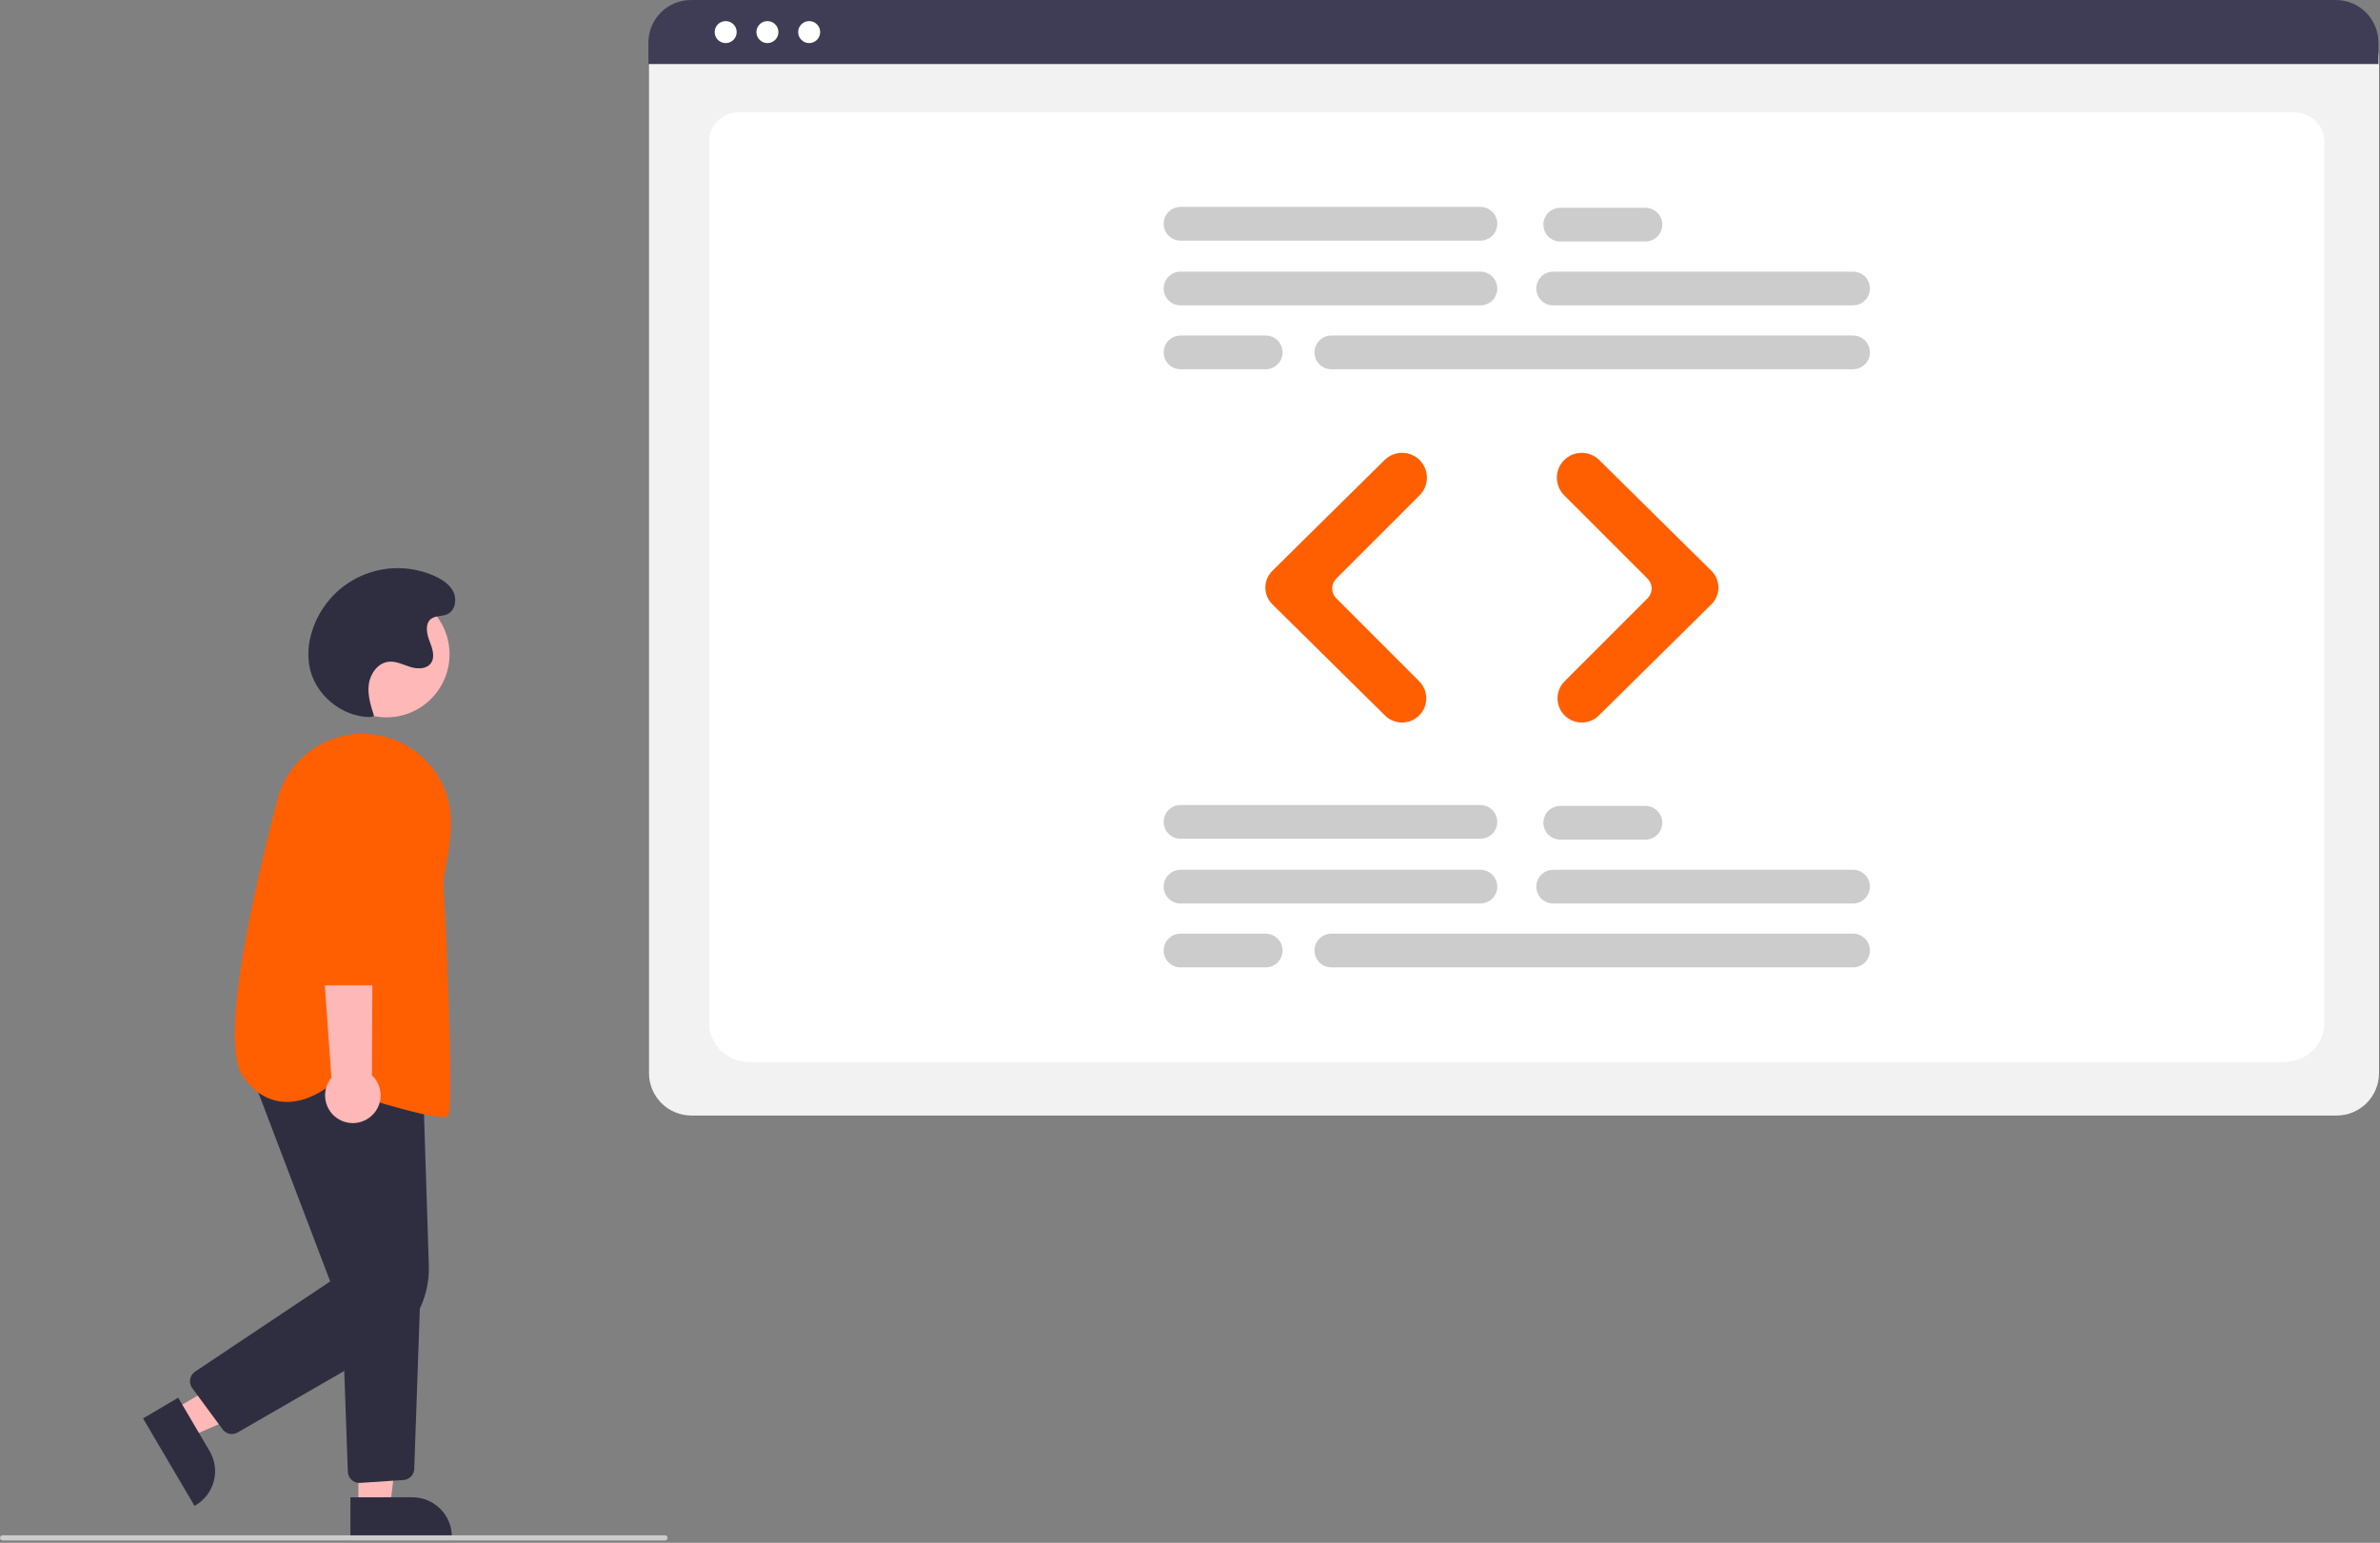 <svg width="927" height="601" viewBox="0 0 927 601" fill="none" xmlns="http://www.w3.org/2000/svg">
<rect x="0" y="0" width="927" height="601" fill="#808080" stroke="none"/>
<g clip-path="url(#clip0_24_574)">
<path d="M150.534 279.434C164.099 279.434 175.095 268.437 175.095 254.873C175.095 241.308 164.099 230.312 150.534 230.312C136.969 230.312 125.973 241.308 125.973 254.873C125.973 268.437 136.969 279.434 150.534 279.434Z" fill="#FFB8B8"/>
<path d="M67.543 549.197L73.762 559.763L117.474 540.803L108.295 525.21L67.543 549.197Z" fill="#FFB8B8"/>
<path d="M69.406 544.472L81.654 565.279L81.654 565.28C82.679 567.021 83.351 568.947 83.632 570.948C83.912 572.949 83.796 574.986 83.289 576.942C82.782 578.898 81.896 580.735 80.679 582.349C79.462 583.962 77.94 585.32 76.199 586.344L75.768 586.598L55.715 552.531L69.406 544.472Z" fill="#2F2E41"/>
<path d="M139.6 587.26L151.86 587.259L157.692 539.971L139.598 539.972L139.6 587.26Z" fill="#FFB8B8"/>
<path d="M136.473 583.257L160.617 583.256H160.618C162.638 583.256 164.639 583.654 166.506 584.427C168.373 585.2 170.069 586.334 171.498 587.762C172.927 589.191 174.06 590.887 174.833 592.754C175.606 594.621 176.004 596.622 176.004 598.642V599.142L136.474 599.144L136.473 583.257Z" fill="#2F2E41"/>
<path d="M90.311 558.61C89.606 558.61 88.91 558.445 88.281 558.126C87.651 557.808 87.105 557.345 86.687 556.777L74.864 540.718C74.503 540.228 74.245 539.671 74.106 539.078C73.967 538.486 73.95 537.872 74.055 537.273C74.16 536.673 74.386 536.102 74.718 535.592C75.05 535.083 75.482 534.646 75.988 534.308L128.602 499.167L96.856 415.692L164.745 421.294L167.031 493.028C167.246 499.561 165.68 506.029 162.502 511.74C159.323 517.451 154.651 522.191 148.986 525.452L92.56 558.005C91.876 558.401 91.101 558.61 90.311 558.61V558.61Z" fill="#2F2E41"/>
<path d="M139.97 577.66C138.806 577.657 137.687 577.204 136.85 576.395C136.013 575.586 135.523 574.483 135.481 573.32L132.993 503.438L163.802 501.815L161.348 572.199C161.312 573.314 160.862 574.375 160.086 575.177C159.309 575.978 158.262 576.461 157.149 576.532L140.276 577.65C140.174 577.657 140.072 577.66 139.97 577.66Z" fill="#2F2E41"/>
<path d="M172.602 435.171C164.763 435.171 137.385 426.355 127.88 423.212C126.459 424.35 118.647 430.191 109.529 429.123C103.903 428.463 98.951 425.279 94.808 419.658C85.661 407.243 96.959 354.006 108.047 311.532C110.27 302.946 115.735 295.557 123.293 290.917C130.851 286.277 139.914 284.748 148.576 286.652V286.652C154.854 288.038 160.621 291.147 165.23 295.63C169.838 300.113 173.105 305.792 174.664 312.03C176.751 320.528 174.955 330.524 173.644 337.824C173.028 341.255 172.541 343.966 172.707 345.298C173.351 350.447 176.926 431.19 174.627 434.638C174.382 435.005 173.674 435.171 172.602 435.171Z" fill="#FF5F00"/>
<path d="M143.927 435.314C145.187 434.376 146.225 433.174 146.97 431.791C147.715 430.408 148.147 428.879 148.237 427.311C148.327 425.743 148.072 424.175 147.49 422.716C146.908 421.257 146.013 419.944 144.868 418.868L145.354 321.025L122.309 324.862L129.078 419.833C127.399 421.875 126.527 424.463 126.628 427.105C126.729 429.747 127.796 432.26 129.626 434.169C131.457 436.077 133.923 437.248 136.559 437.459C139.195 437.67 141.816 436.907 143.927 435.314V435.314Z" fill="#FFB8B8"/>
<path d="M149.257 383.861H124.435C123.249 383.857 122.113 383.388 121.271 382.553C120.429 381.719 119.949 380.587 119.935 379.402L119.325 312.11C119.304 309.783 119.745 307.475 120.621 305.32C121.498 303.164 122.793 301.204 124.432 299.552C126.071 297.9 128.021 296.59 130.169 295.696C132.318 294.803 134.622 294.344 136.949 294.347C139.276 294.35 141.579 294.814 143.726 295.713C145.872 296.611 147.819 297.927 149.454 299.582C151.089 301.238 152.379 303.202 153.25 305.359C154.122 307.517 154.556 309.826 154.53 312.153L153.756 379.413C153.739 380.596 153.257 381.725 152.416 382.557C151.574 383.388 150.44 383.857 149.257 383.861V383.861Z" fill="#FF5F00"/>
<path d="M144.28 279.331C133.035 279.352 122.426 270.463 120.477 259.388C119.78 255.037 120.094 250.584 121.397 246.374C122.811 241.582 125.236 237.149 128.508 233.373C131.781 229.597 135.825 226.567 140.367 224.487C144.91 222.406 149.846 221.324 154.843 221.313C159.839 221.302 164.78 222.362 169.332 224.421C172.34 225.783 175.303 227.738 176.681 230.739C178.058 233.74 177.196 237.934 174.183 239.285C172.214 240.167 169.743 239.734 167.996 241C165.487 242.82 166.132 246.692 167.253 249.581C168.373 252.471 169.641 255.968 167.762 258.434C166.012 260.731 162.514 260.66 159.758 259.795C157.002 258.93 154.282 257.482 151.409 257.777C147.219 258.206 144.208 262.375 143.65 266.55C143.093 270.725 144.405 274.899 145.7 278.907L144.28 279.331Z" fill="#2F2E41"/>
<path d="M259 600.085H1C0.735 600.085 0.48 599.98 0.293 599.792C0.105 599.605 0 599.35 0 599.085C0 598.82 0.105 598.565 0.293 598.378C0.48 598.19 0.735 598.085 1 598.085H259C259.265 598.085 259.52 598.19 259.707 598.378C259.895 598.565 260 598.82 260 599.085C260 599.35 259.895 599.605 259.707 599.792C259.52 599.98 259.265 600.085 259 600.085Z" fill="#CCCCCC"/>
<path d="M910.122 434.548H269.283C264.909 434.543 260.715 432.803 257.621 429.71C254.528 426.616 252.788 422.422 252.783 418.048V22.894C252.787 19.689 254.061 16.617 256.328 14.35C258.594 12.084 261.666 10.809 264.871 10.806H914.325C917.585 10.809 920.711 12.106 923.016 14.412C925.321 16.717 926.618 19.843 926.622 23.103V418.048C926.617 422.422 924.877 426.616 921.784 429.71C918.69 432.803 914.496 434.543 910.122 434.548V434.548Z" fill="#F2F2F2"/>
<path d="M889.402 413.716H292.157C283.402 413.716 276.279 407.046 276.279 398.847V54.742C276.279 48.662 281.557 43.716 288.045 43.716H893.319C899.914 43.716 905.279 48.744 905.279 54.924V398.847C905.279 407.046 898.156 413.716 889.402 413.716Z" fill="white"/>
<path d="M926.392 24.95H252.552V16.55C252.558 12.161 254.305 7.953 257.41 4.851C260.514 1.748 264.723 0.004 269.112 0H909.832C914.221 0.004 918.43 1.748 921.534 4.851C924.639 7.953 926.386 12.161 926.392 16.55V24.95Z" fill="#3F3D56"/>
<path d="M282.647 16.783C285.012 16.783 286.93 14.866 286.93 12.5C286.93 10.134 285.012 8.217 282.647 8.217C280.281 8.217 278.363 10.134 278.363 12.5C278.363 14.866 280.281 16.783 282.647 16.783Z" fill="white"/>
<path d="M298.906 16.783C301.272 16.783 303.189 14.866 303.189 12.5C303.189 10.134 301.272 8.217 298.906 8.217C296.54 8.217 294.623 10.134 294.623 12.5C294.623 14.866 296.54 16.783 298.906 16.783Z" fill="white"/>
<path d="M315.165 16.783C317.53 16.783 319.448 14.866 319.448 12.5C319.448 10.134 317.53 8.217 315.165 8.217C312.799 8.217 310.881 10.134 310.881 12.5C310.881 14.866 312.799 16.783 315.165 16.783Z" fill="white"/>
<path d="M576.611 118.955H459.802C458.061 118.955 456.391 118.263 455.159 117.031C453.928 115.8 453.236 114.13 453.236 112.388C453.236 110.647 453.928 108.977 455.159 107.745C456.391 106.514 458.061 105.822 459.802 105.822H576.611C578.352 105.822 580.022 106.514 581.254 107.745C582.485 108.977 583.177 110.647 583.177 112.388C583.177 114.13 582.485 115.8 581.254 117.031C580.022 118.263 578.352 118.955 576.611 118.955V118.955Z" fill="#CCCCCC"/>
<path d="M721.757 118.955H604.948C603.207 118.955 601.537 118.263 600.305 117.031C599.074 115.8 598.382 114.13 598.382 112.388C598.382 110.647 599.074 108.977 600.305 107.745C601.537 106.514 603.207 105.822 604.948 105.822H721.757C723.498 105.822 725.168 106.514 726.4 107.745C727.631 108.977 728.323 110.647 728.323 112.388C728.323 114.13 727.631 115.8 726.4 117.031C725.168 118.263 723.498 118.955 721.757 118.955V118.955Z" fill="#CCCCCC"/>
<path d="M721.757 143.837H518.552C516.811 143.837 515.14 143.145 513.909 141.913C512.678 140.682 511.986 139.012 511.986 137.27C511.986 135.529 512.678 133.859 513.909 132.628C515.14 131.396 516.811 130.704 518.552 130.704H721.757C723.498 130.704 725.168 131.396 726.4 132.628C727.631 133.859 728.323 135.529 728.323 137.27C728.323 139.012 727.631 140.682 726.4 141.913C725.168 143.145 723.498 143.837 721.757 143.837Z" fill="#CCCCCC"/>
<path d="M576.61 93.727H459.802C458.062 93.725 456.394 93.032 455.164 91.801C453.935 90.57 453.244 88.901 453.244 87.161C453.244 85.421 453.935 83.752 455.164 82.52C456.394 81.289 458.062 80.597 459.802 80.594H576.61C577.473 80.593 578.328 80.763 579.126 81.092C579.923 81.421 580.648 81.905 581.259 82.515C581.869 83.125 582.353 83.849 582.684 84.646C583.014 85.443 583.185 86.298 583.185 87.161C583.185 88.024 583.014 88.878 582.684 89.675C582.353 90.472 581.869 91.197 581.259 91.806C580.648 92.416 579.923 92.9 579.126 93.229C578.328 93.559 577.473 93.728 576.61 93.727V93.727Z" fill="#CCCCCC"/>
<path d="M640.889 94.072H607.713C605.972 94.072 604.302 93.38 603.07 92.149C601.839 90.918 601.147 89.248 601.147 87.506C601.147 85.765 601.839 84.094 603.07 82.863C604.302 81.632 605.972 80.94 607.713 80.94H640.889C642.631 80.94 644.301 81.632 645.532 82.863C646.764 84.094 647.456 85.765 647.456 87.506C647.456 89.248 646.764 90.918 645.532 92.149C644.301 93.38 642.631 94.072 640.889 94.072Z" fill="#CCCCCC"/>
<path d="M492.978 143.837H459.802C458.062 143.834 456.394 143.142 455.164 141.911C453.935 140.679 453.244 139.011 453.244 137.27C453.244 135.53 453.935 133.862 455.164 132.63C456.394 131.399 458.062 130.706 459.802 130.704H492.978C493.841 130.703 494.696 130.872 495.494 131.202C496.291 131.531 497.016 132.015 497.627 132.625C498.237 133.234 498.722 133.959 499.052 134.756C499.383 135.553 499.553 136.408 499.553 137.27C499.553 138.133 499.383 138.988 499.052 139.785C498.722 140.582 498.237 141.306 497.627 141.916C497.016 142.526 496.291 143.01 495.494 143.339C494.696 143.669 493.841 143.838 492.978 143.837Z" fill="#CCCCCC"/>
<path d="M576.611 351.955H459.802C458.061 351.955 456.391 351.263 455.159 350.031C453.928 348.8 453.236 347.13 453.236 345.388C453.236 343.647 453.928 341.977 455.159 340.745C456.391 339.514 458.061 338.822 459.802 338.822H576.611C577.473 338.822 578.327 338.992 579.123 339.322C579.92 339.652 580.644 340.136 581.254 340.745C581.863 341.355 582.347 342.079 582.677 342.876C583.007 343.672 583.177 344.526 583.177 345.388C583.177 346.251 583.007 347.105 582.677 347.901C582.347 348.698 581.863 349.422 581.254 350.031C580.644 350.641 579.92 351.125 579.123 351.455C578.327 351.785 577.473 351.955 576.611 351.955V351.955Z" fill="#CCCCCC"/>
<path d="M721.757 351.955H604.948C603.207 351.955 601.537 351.263 600.305 350.031C599.074 348.8 598.382 347.13 598.382 345.388C598.382 343.647 599.074 341.977 600.305 340.745C601.537 339.514 603.207 338.822 604.948 338.822H721.757C722.619 338.822 723.473 338.992 724.269 339.322C725.066 339.652 725.79 340.136 726.4 340.745C727.009 341.355 727.493 342.079 727.823 342.876C728.153 343.672 728.323 344.526 728.323 345.388C728.323 346.251 728.153 347.105 727.823 347.901C727.493 348.698 727.009 349.422 726.4 350.031C725.79 350.641 725.066 351.125 724.269 351.455C723.473 351.785 722.619 351.955 721.757 351.955V351.955Z" fill="#CCCCCC"/>
<path d="M721.757 376.837H518.552C516.811 376.837 515.14 376.145 513.909 374.913C512.678 373.682 511.986 372.012 511.986 370.27C511.986 368.529 512.678 366.859 513.909 365.628C515.14 364.396 516.811 363.704 518.552 363.704H721.757C722.62 363.703 723.474 363.872 724.272 364.202C725.069 364.531 725.794 365.015 726.405 365.625C727.015 366.234 727.5 366.959 727.83 367.756C728.161 368.553 728.331 369.407 728.331 370.27C728.331 371.133 728.161 371.988 727.83 372.785C727.5 373.582 727.015 374.306 726.405 374.916C725.794 375.526 725.069 376.01 724.272 376.339C723.474 376.669 722.62 376.838 721.757 376.837Z" fill="#CCCCCC"/>
<path d="M576.611 326.727H459.802C458.061 326.727 456.391 326.035 455.159 324.804C453.928 323.572 453.236 321.902 453.236 320.161C453.236 318.419 453.928 316.749 455.159 315.518C456.391 314.286 458.061 313.594 459.802 313.594H576.611C578.352 313.594 580.022 314.286 581.254 315.518C582.485 316.749 583.177 318.419 583.177 320.161C583.177 321.902 582.485 323.572 581.254 324.804C580.022 326.035 578.352 326.727 576.611 326.727Z" fill="#CCCCCC"/>
<path d="M640.889 327.072H607.713C605.972 327.072 604.302 326.38 603.07 325.149C601.839 323.918 601.147 322.248 601.147 320.506C601.147 318.765 601.839 317.095 603.07 315.863C604.302 314.632 605.972 313.94 607.713 313.94H640.889C642.631 313.94 644.301 314.632 645.532 315.863C646.764 317.095 647.456 318.765 647.456 320.506C647.456 322.248 646.764 323.918 645.532 325.149C644.301 326.38 642.631 327.072 640.889 327.072V327.072Z" fill="#CCCCCC"/>
<path d="M492.979 376.837H459.802C458.061 376.837 456.391 376.145 455.159 374.913C453.928 373.682 453.236 372.012 453.236 370.27C453.236 368.529 453.928 366.859 455.159 365.628C456.391 364.396 458.061 363.704 459.802 363.704H492.979C493.842 363.703 494.696 363.872 495.494 364.202C496.292 364.531 497.016 365.015 497.627 365.625C498.237 366.234 498.722 366.959 499.052 367.756C499.383 368.553 499.553 369.407 499.553 370.27C499.553 371.133 499.383 371.988 499.052 372.785C498.722 373.582 498.237 374.306 497.627 374.916C497.016 375.526 496.292 376.01 495.494 376.339C494.696 376.669 493.842 376.838 492.979 376.837Z" fill="#CCCCCC"/>
<path d="M546.104 281.462C543.625 281.467 541.244 280.493 539.48 278.752L495.572 235.392C494.71 234.541 494.025 233.527 493.558 232.409C493.091 231.291 492.851 230.092 492.851 228.881C492.851 227.669 493.091 226.47 493.558 225.352C494.025 224.234 494.71 223.22 495.572 222.369L539.303 179.185C541.125 177.394 543.579 176.395 546.134 176.403C548.688 176.411 551.136 177.426 552.947 179.228C554.759 181.044 555.777 183.505 555.777 186.071C555.777 188.637 554.759 191.098 552.947 192.914L520.451 225.411C519.438 226.426 518.87 227.801 518.87 229.234C518.87 230.668 519.438 232.043 520.451 233.057L552.77 265.378C554.09 266.695 554.989 268.374 555.354 270.203C555.718 272.031 555.532 273.927 554.818 275.65C554.104 277.372 552.895 278.844 551.343 279.879C549.792 280.913 547.969 281.464 546.104 281.462V281.462Z" fill="#FF5F00"/>
<path d="M616.069 281.462C614.205 281.464 612.381 280.913 610.83 279.879C609.279 278.844 608.07 277.372 607.356 275.65C606.642 273.927 606.455 272.031 606.82 270.203C607.184 268.374 608.083 266.695 609.403 265.378L641.723 233.057C642.735 232.043 643.304 230.668 643.304 229.234C643.304 227.801 642.735 226.426 641.723 225.411L609.227 192.914C608.328 192.016 607.615 190.949 607.129 189.774C606.642 188.6 606.392 187.342 606.392 186.071C606.392 184.8 606.642 183.541 607.129 182.367C607.615 181.193 608.328 180.126 609.227 179.228V179.228C611.037 177.426 613.485 176.411 616.04 176.403C618.594 176.395 621.049 177.394 622.87 179.185L666.602 222.369C667.464 223.22 668.148 224.234 668.615 225.352C669.082 226.47 669.323 227.669 669.323 228.881C669.323 230.092 669.082 231.292 668.615 232.409C668.148 233.527 667.464 234.541 666.602 235.392L622.693 278.752C620.929 280.493 618.548 281.467 616.069 281.462Z" fill="#FF5F00"/>
</g>
<defs>
<clipPath id="clip0_24_574">
<rect width="926.622" height="600.085" fill="white"/>
</clipPath>
</defs>
</svg>
